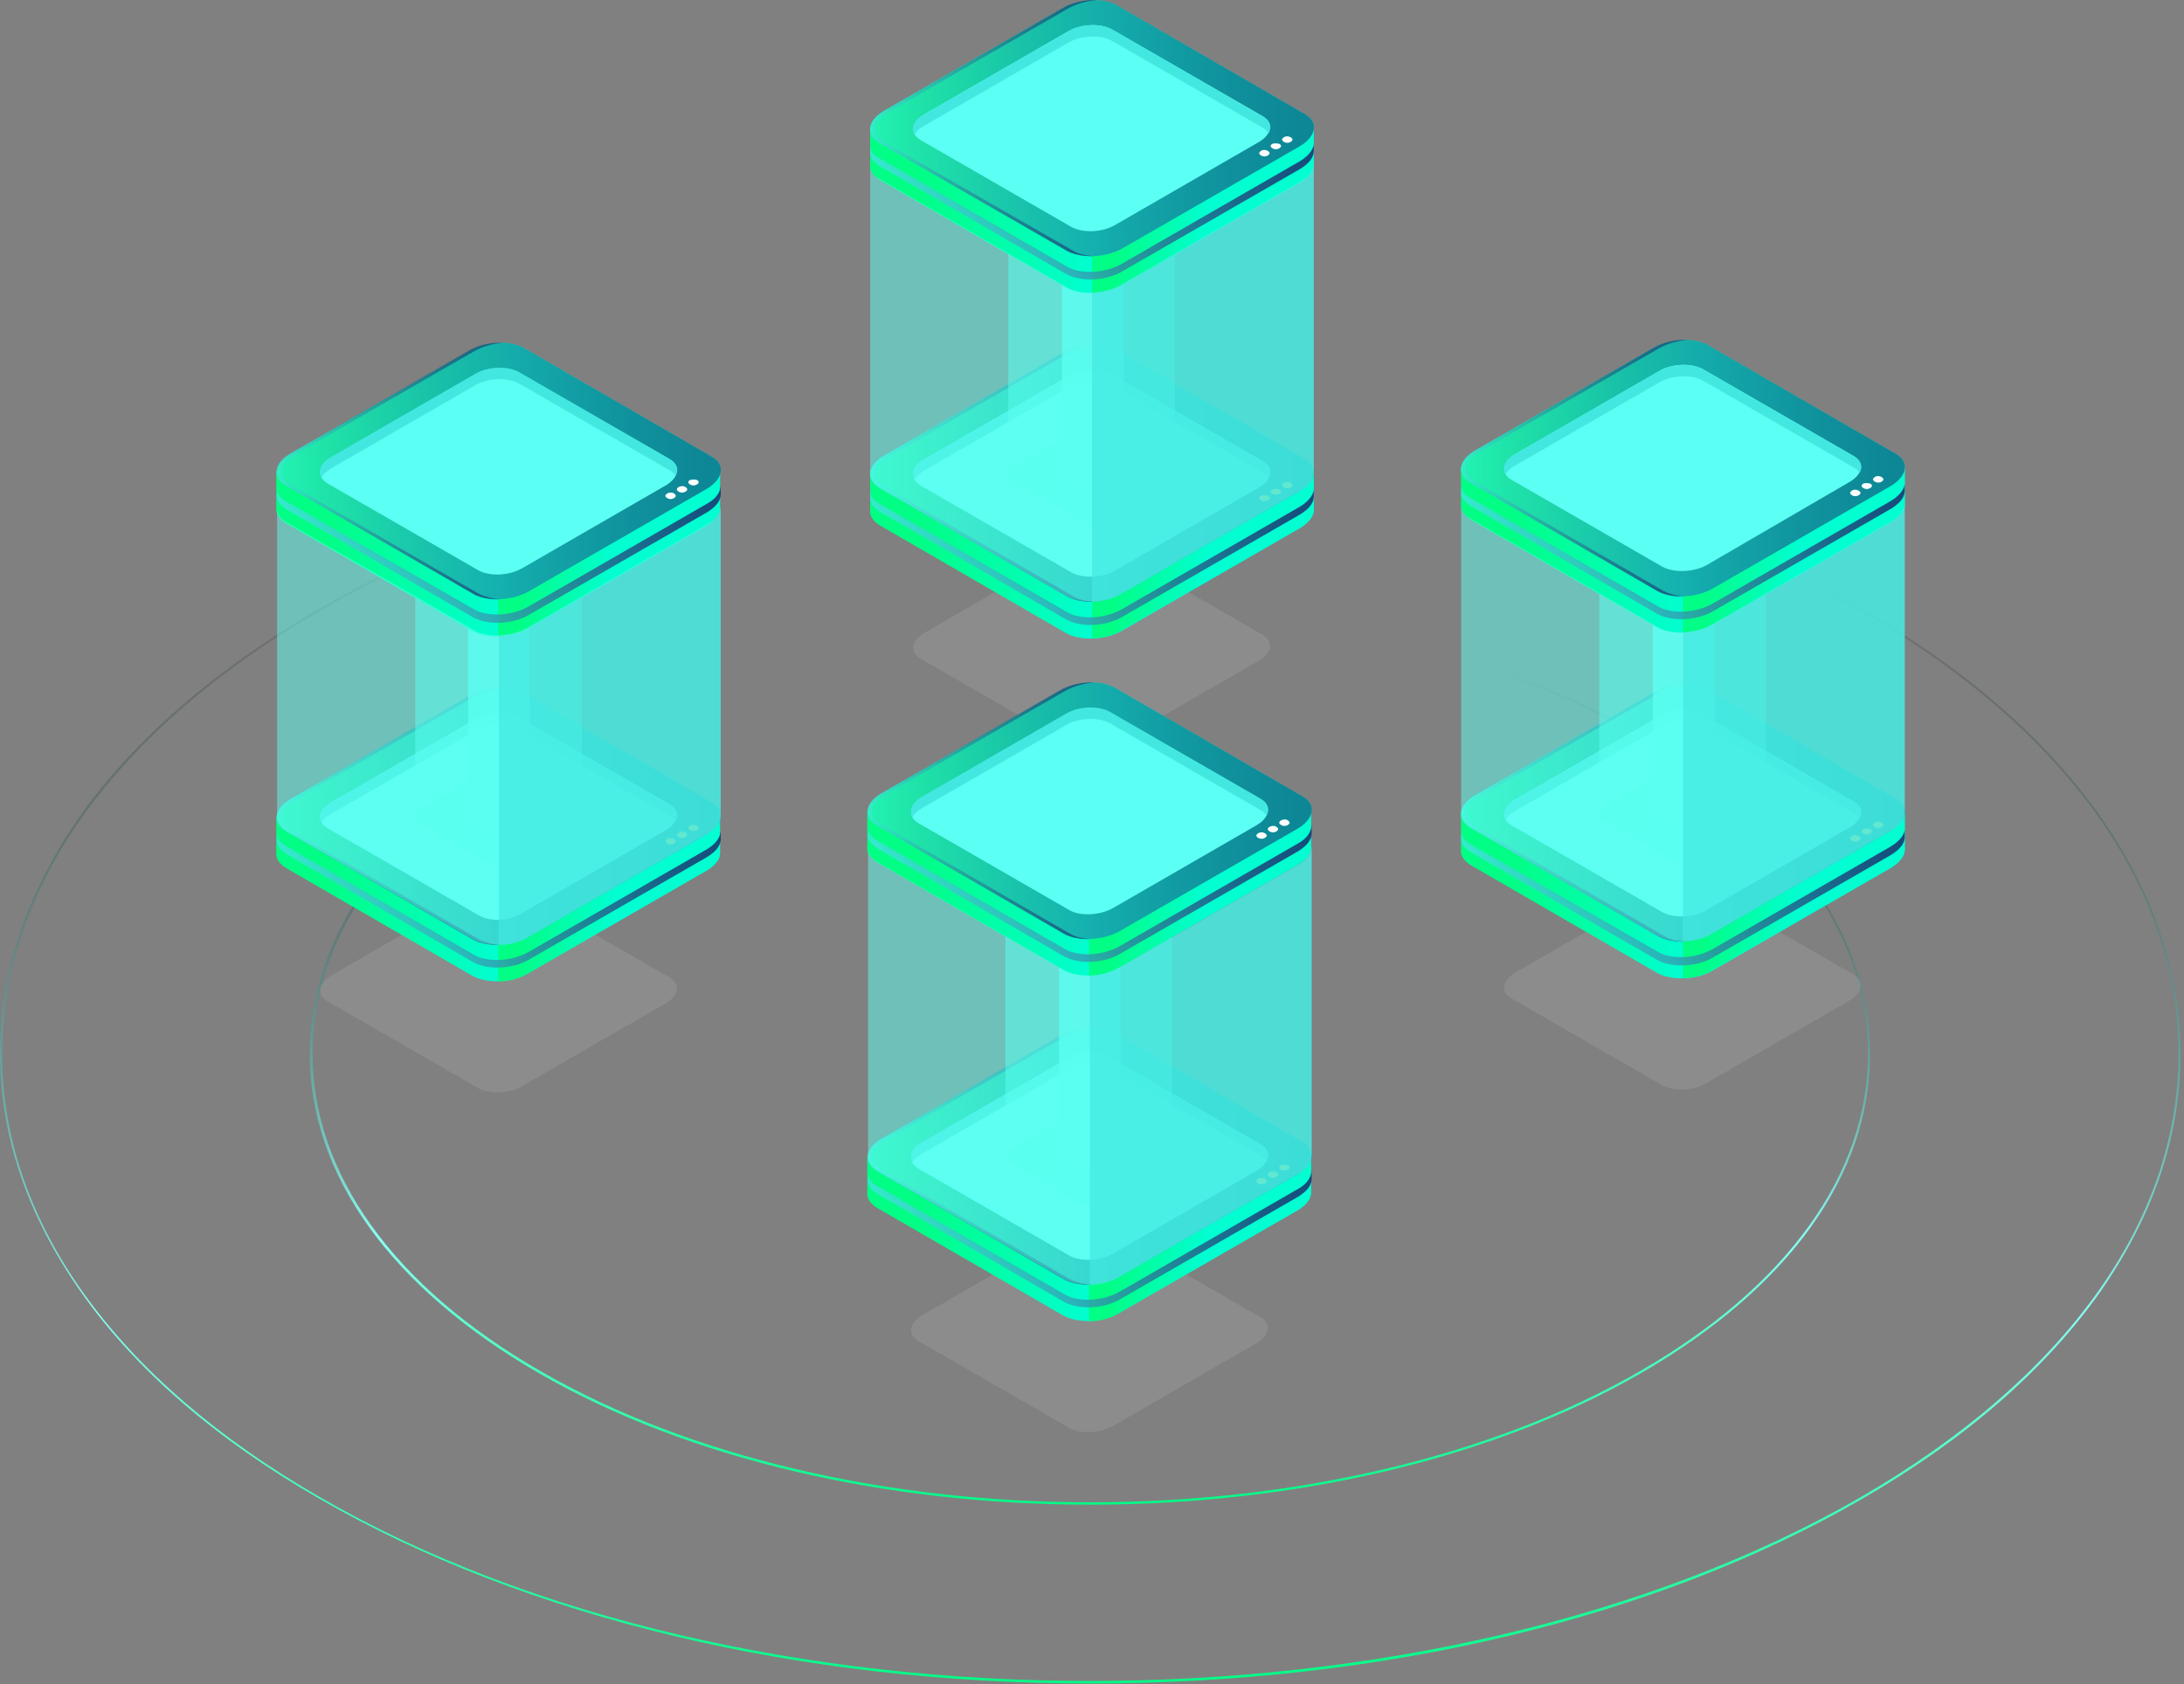 <svg width="577" height="445" viewBox="0 0 577 445" fill="none" xmlns="http://www.w3.org/2000/svg">
<rect x="0" y="0" width="577" height="445" fill="#808080" stroke="none"/>
<path d="M288.05 444.846C211.124 444.846 138.922 427.457 84.487 396.081C57.081 380.394 35.723 361.871 21.169 341.08C7.182 321.045 0 300.064 0 278.328C0 256.781 7.182 235.612 21.169 215.577C35.723 195.164 57.081 176.641 84.487 160.764C138.922 129.389 211.124 112 288.05 112C364.977 112 437.179 129.389 491.614 160.764C519.209 176.641 540.378 195.164 554.932 215.766C568.919 235.801 576.101 256.781 576.101 278.517C576.101 300.064 568.919 321.234 554.932 341.269C540.378 361.871 519.209 380.393 491.614 396.27L491.425 396.081L491.614 396.27C437.368 427.646 364.977 444.846 288.05 444.846ZM288.05 112.756C214.337 112.756 140.812 129.011 84.676 161.331C30.43 192.707 0.567 234.289 0.567 278.517C0.567 322.746 30.43 364.517 84.676 395.703C196.759 460.345 379.153 460.345 491.425 395.703C545.67 364.328 575.534 322.746 575.534 278.517C575.534 234.289 545.67 192.518 491.425 161.331C435.478 128.822 361.764 112.756 288.05 112.756Z" fill="url(#paint0_linear_1_2022)"/>
<path d="M288.05 397.593C235.317 397.593 182.583 386.064 142.324 362.816C103.388 340.323 81.841 310.46 81.841 278.517C81.841 246.575 103.388 216.711 142.324 194.219C222.653 147.912 353.258 147.912 433.588 194.219C472.523 216.711 494.071 246.575 494.071 278.517C494.071 310.46 472.523 340.323 433.588 362.816C393.707 385.875 340.973 397.593 288.05 397.593ZM288.05 160.008C235.317 160.008 182.772 171.538 142.702 194.786C103.955 217.089 82.597 246.953 82.597 278.517C82.597 310.082 103.955 339.945 142.702 362.248C222.842 408.556 353.258 408.556 433.398 362.248C472.145 339.945 493.504 310.082 493.504 278.517C493.504 246.953 472.334 217.089 433.588 194.786C393.518 171.538 340.784 160.008 288.05 160.008Z" fill="url(#paint1_linear_1_2022)"/>
<path opacity="0.1" d="M439.135 286.756L399.443 263.886C396.419 262.185 396.797 259.16 400.199 257.081L438.19 235.156C441.592 233.077 446.885 232.888 449.909 234.589L489.601 257.459C492.625 259.16 492.247 262.185 488.845 264.264L450.854 286.189C447.452 288.268 442.159 288.457 439.135 286.756Z" fill="white"/>
<path d="M503.21 224.194V214.932H479.395L451.232 198.677C447.452 196.598 441.026 196.787 436.678 199.244L409.65 214.932H386.024V224.572C385.835 226.084 386.78 227.407 388.481 228.541L437.812 257.081C441.593 259.16 448.019 258.971 452.366 256.514L499.619 229.297C502.076 227.785 503.399 225.895 503.21 224.194Z" fill="url(#paint2_linear_1_2022)"/>
<path opacity="0.5" d="M503.21 224.194V214.932H479.395L451.232 198.677C447.452 196.598 441.026 196.787 436.678 199.244L409.65 214.932H386.024V224.572C385.835 226.084 386.78 227.407 388.481 228.541L437.812 257.081C441.593 259.16 448.019 258.971 452.366 256.514L499.619 229.297C502.076 227.785 503.399 225.895 503.21 224.194Z" fill="url(#paint3_linear_1_2022)"/>
<path d="M451.422 198.677C449.531 197.543 447.263 197.165 444.617 197.165V258.404C447.452 258.404 450.287 257.648 452.367 256.325L499.619 229.108C502.076 227.596 503.399 225.894 503.21 224.004V214.743H479.395L451.422 198.677Z" fill="url(#paint4_linear_1_2022)"/>
<path d="M437.812 247.253L388.481 218.712C384.701 216.633 385.268 212.853 389.615 210.207L436.867 182.99C441.214 180.533 447.83 180.154 451.421 182.423L500.753 210.963C504.533 213.042 503.966 216.822 499.618 219.468L452.366 246.686C448.019 249.143 441.593 249.521 437.812 247.253Z" fill="url(#paint5_linear_1_2022)"/>
<path opacity="0.5" d="M437.812 247.253L388.481 218.712C384.701 216.633 385.268 212.853 389.615 210.207L436.867 182.99C441.214 180.533 447.83 180.154 451.421 182.423L500.753 210.963C504.533 213.042 503.966 216.822 499.618 219.468L452.366 246.686C448.019 249.143 441.593 249.521 437.812 247.253Z" fill="url(#paint6_linear_1_2022)"/>
<path d="M439.135 241.016L399.443 218.145C396.419 216.444 396.797 213.42 400.199 211.341L438.19 189.416C441.592 187.337 446.885 187.148 449.909 188.849L489.601 211.719C492.625 213.42 492.247 216.444 488.845 218.523L450.854 240.449C447.452 242.528 442.159 242.717 439.135 241.016Z" fill="#5CFFF3"/>
<path d="M400.199 214.365L438.189 192.44C441.592 190.361 446.884 190.172 449.908 191.873L489.6 214.743C490.356 215.121 490.923 215.688 491.301 216.255C492.246 214.554 491.679 212.853 489.6 211.719L449.908 188.849C446.884 187.148 441.592 187.337 438.189 189.416L400.199 211.341C397.552 212.853 396.796 214.932 397.741 216.633C398.308 215.688 399.064 214.932 400.199 214.365Z" fill="#42E8E0"/>
<path opacity="0.5" d="M439.513 247.253L390.182 218.712C386.402 216.633 385.457 213.42 391.316 210.207L438.568 182.989C440.647 181.855 443.294 181.099 445.94 180.91C442.916 180.721 439.513 181.477 436.867 182.989L389.615 210.207C385.268 212.664 384.89 216.444 388.481 218.712L437.812 247.253C439.702 248.387 442.349 248.765 444.995 248.765C442.916 248.765 441.025 248.198 439.513 247.253Z" fill="url(#paint7_linear_1_2022)"/>
<path opacity="0.8" d="M499.619 223.627L452.367 250.844C448.019 253.301 441.404 253.679 437.813 251.411L388.481 223.06C386.591 222.115 385.835 220.603 386.024 219.09V221.17C385.835 222.682 386.78 224.005 388.481 225.139L437.813 253.679C441.593 255.758 448.019 255.569 452.367 253.112L499.619 225.895C502.076 224.383 503.399 222.682 503.21 220.792V218.712C503.399 220.224 502.076 222.115 499.619 223.627Z" fill="url(#paint8_linear_1_2022)"/>
<path d="M491.113 220.98C491.68 221.358 491.68 221.736 491.113 222.114C490.546 222.492 489.79 222.492 489.223 222.114C488.656 221.736 488.656 221.358 489.223 220.98C489.601 220.602 490.546 220.602 491.113 220.98Z" fill="#FCCC6B"/>
<path d="M494.137 219.09C494.704 219.469 494.704 219.847 494.137 220.225C493.57 220.603 492.814 220.603 492.247 220.225C491.68 219.847 491.68 219.469 492.247 219.09C492.625 218.901 493.57 218.901 494.137 219.09Z" fill="#FCCC6B"/>
<path d="M497.162 217.389C497.729 217.767 497.729 218.145 497.162 218.523C496.595 218.901 495.839 218.901 495.272 218.523C494.705 218.145 494.705 217.767 495.272 217.389C495.65 217.011 496.595 217.011 497.162 217.389Z" fill="#FCCC6B"/>
<path opacity="0.1" d="M441.971 227.218L423.449 216.444C422.125 215.688 422.125 214.176 423.827 213.231L441.593 203.025C443.295 202.08 445.752 201.891 447.075 202.836L465.598 213.609C466.921 214.365 466.921 215.877 465.22 216.822L447.453 227.029C445.941 227.785 443.484 227.974 441.971 227.218Z" fill="url(#paint9_linear_1_2022)"/>
<path opacity="0.8" d="M452.744 155.772H436.678V214.932C436.678 215.121 436.867 215.31 437.056 215.499L443.86 219.468C444.427 219.846 445.183 219.657 445.939 219.468L452.366 215.688C452.744 215.499 452.744 215.31 452.933 215.121V155.772H452.744Z" fill="#5CFFF3"/>
<path opacity="0.5" d="M466.731 146.511H422.503V215.121C422.503 215.688 422.692 216.255 423.448 216.634L441.971 227.407C443.294 228.163 445.94 228.163 447.452 227.218L465.219 217.012C465.975 216.445 466.542 215.877 466.542 215.31V146.511H466.731Z" fill="#5CFFF3"/>
<path d="M503.21 132.902V123.641H479.395L451.232 107.386C447.452 105.307 441.026 105.496 436.678 107.953L409.65 123.641H386.024V133.28C385.835 134.792 386.78 136.115 388.481 137.249L437.812 165.79C441.593 167.869 448.019 167.68 452.366 165.223L499.619 138.005C502.076 136.493 503.399 134.603 503.21 132.902Z" fill="url(#paint10_linear_1_2022)"/>
<path opacity="0.5" d="M503.21 132.902V123.641H479.395L451.232 107.386C447.452 105.307 441.026 105.496 436.678 107.953L409.65 123.641H386.024V133.28C385.835 134.792 386.78 136.115 388.481 137.249L437.812 165.79C441.593 167.869 448.019 167.68 452.366 165.223L499.619 138.005C502.076 136.493 503.399 134.603 503.21 132.902Z" fill="url(#paint11_linear_1_2022)"/>
<path d="M451.422 107.386C449.531 106.252 447.263 105.874 444.617 105.874V167.113C447.452 167.113 450.287 166.357 452.367 165.034L499.619 137.817C502.076 136.305 503.399 134.603 503.21 132.713V123.452H479.395L451.422 107.386Z" fill="url(#paint12_linear_1_2022)"/>
<path d="M437.812 156.151L388.481 127.61C384.701 125.531 385.268 121.751 389.615 119.105L436.867 91.887C441.214 89.43 447.83 89.052 451.421 91.32L500.753 119.861C504.533 121.94 503.966 125.72 499.618 128.366L452.366 155.584C448.019 158.041 441.593 158.23 437.812 156.151Z" fill="url(#paint13_linear_1_2022)"/>
<path opacity="0.5" d="M437.812 156.151L388.481 127.61C384.701 125.531 385.268 121.751 389.615 119.105L436.867 91.887C441.214 89.43 447.83 89.052 451.421 91.32L500.753 119.861C504.533 121.94 503.966 125.72 499.618 128.366L452.366 155.584C448.019 158.041 441.593 158.23 437.812 156.151Z" fill="url(#paint14_linear_1_2022)"/>
<path d="M439.135 149.724L399.443 126.854C396.419 125.153 396.797 122.129 400.199 120.05L438.19 98.124C441.592 96.045 446.885 95.856 449.909 97.557L489.601 120.428C492.625 122.129 492.247 125.153 488.845 127.232L450.854 149.346C447.452 151.236 442.159 151.425 439.135 149.724Z" fill="#5CFFF3"/>
<path d="M400.199 123.074L438.189 101.149C441.592 99.07 446.884 98.88 449.908 100.582L489.6 123.452C490.356 123.83 490.923 124.397 491.301 124.964C492.246 123.263 491.679 121.562 489.6 120.428L449.908 97.557C446.884 95.856 441.592 96.045 438.189 98.124L400.199 120.05C397.552 121.562 396.796 123.641 397.741 125.342C398.308 124.586 399.064 123.641 400.199 123.074Z" fill="#42E8E0"/>
<path opacity="0.5" d="M439.513 156.15L390.182 127.61C386.402 125.531 385.457 122.318 391.316 119.105L438.568 91.887C440.647 90.753 443.294 89.997 445.94 89.808C442.916 89.619 439.513 90.375 436.867 91.887L389.615 119.105C385.268 121.562 384.89 125.342 388.481 127.61L437.812 156.15C439.702 157.284 442.349 157.663 444.995 157.663C442.916 157.473 441.025 156.906 439.513 156.15Z" fill="url(#paint15_linear_1_2022)"/>
<path opacity="0.8" d="M499.619 132.335L452.367 159.553C448.019 162.01 441.404 162.388 437.813 160.12L388.481 131.579C386.591 130.634 385.835 129.122 386.024 127.61V129.689C385.835 131.201 386.78 132.524 388.481 133.658L437.813 162.199C441.593 164.278 448.019 164.089 452.367 161.632L499.619 134.415C502.076 132.902 503.399 131.201 503.21 129.311V127.232C503.399 128.933 502.076 130.823 499.619 132.335Z" fill="url(#paint16_linear_1_2022)"/>
<path d="M491.113 129.689C491.68 130.067 491.68 130.445 491.113 130.823C490.546 131.201 489.79 131.201 489.223 130.823C488.656 130.445 488.656 130.067 489.223 129.689C489.601 129.311 490.546 129.311 491.113 129.689Z" fill="white"/>
<path d="M494.137 127.799C494.704 128.177 494.704 128.556 494.137 128.934C493.57 129.312 492.814 129.312 492.247 128.934C491.68 128.556 491.68 128.177 492.247 127.799C492.625 127.61 493.57 127.61 494.137 127.799Z" fill="white"/>
<path d="M497.162 126.098C497.729 126.476 497.729 126.854 497.162 127.232C496.595 127.61 495.839 127.61 495.272 127.232C494.705 126.854 494.705 126.476 495.272 126.098C495.65 125.72 496.595 125.72 497.162 126.098Z" fill="white"/>
<path opacity="0.5" d="M503.211 132.903C503.211 134.604 502.077 136.494 499.62 137.817L452.368 165.034C448.02 167.491 441.405 167.869 437.814 165.601L388.482 137.061C386.592 136.116 385.836 134.604 386.025 133.092V214.933C386.025 216.256 386.781 217.579 388.482 218.713L437.814 247.253C441.594 249.332 448.02 249.143 452.368 246.686L499.62 219.469C502.077 218.146 503.211 216.256 503.211 214.555V132.903Z" fill="#5CFFF3"/>
<path opacity="0.7" d="M499.62 137.817L452.368 165.034C450.099 166.357 447.264 166.924 444.618 167.113V248.765C447.453 248.765 450.288 248.009 452.368 246.686L499.62 219.469C502.077 218.146 503.211 216.256 503.211 214.555V132.903C503.211 134.604 502.077 136.494 499.62 137.817Z" fill="#42E8E0"/>
<path opacity="0.1" d="M126.325 287.513L86.633 264.643C83.609 262.942 83.987 259.917 87.389 257.838L125.38 235.913C128.782 233.834 134.074 233.645 137.098 235.346L176.79 258.216C179.814 259.917 179.436 262.942 176.034 265.021L138.043 286.946C134.452 289.025 129.349 289.214 126.325 287.513Z" fill="white"/>
<path d="M190.21 224.951V215.689H166.395L138.232 199.435C134.452 197.355 128.026 197.544 123.678 200.002L96.839 215.689H73.024V225.329C72.835 226.841 73.78 228.164 75.481 229.298L124.812 257.838C128.593 259.918 135.019 259.729 139.366 257.271L186.619 230.054C189.265 228.542 190.399 226.652 190.21 224.951Z" fill="url(#paint17_linear_1_2022)"/>
<path opacity="0.5" d="M190.21 224.951V215.689H166.395L138.232 199.435C134.452 197.355 128.026 197.544 123.678 200.002L96.839 215.689H73.024V225.329C72.835 226.841 73.78 228.164 75.481 229.298L124.812 257.838C128.593 259.918 135.019 259.729 139.366 257.271L186.619 230.054C189.265 228.542 190.399 226.652 190.21 224.951Z" fill="url(#paint18_linear_1_2022)"/>
<path d="M138.422 199.623C136.531 198.489 134.263 198.111 131.617 198.111V259.35C134.452 259.35 137.287 258.594 139.367 257.271L186.619 230.054C189.076 228.542 190.399 226.841 190.21 224.951V215.689H166.395L138.422 199.623Z" fill="url(#paint19_linear_1_2022)"/>
<path d="M125.001 248.199L75.669 219.659C71.889 217.58 72.456 213.799 76.803 211.153L124.056 183.936C128.403 181.479 135.018 181.101 138.609 183.369L187.941 211.909C191.721 213.988 191.154 217.769 186.807 220.415L139.555 247.632C135.207 250.089 128.592 250.278 125.001 248.199Z" fill="url(#paint20_linear_1_2022)"/>
<path opacity="0.5" d="M125.001 248.199L75.669 219.659C71.889 217.58 72.456 213.799 76.803 211.153L124.056 183.936C128.403 181.479 135.018 181.101 138.609 183.369L187.941 211.909C191.721 213.988 191.154 217.769 186.807 220.415L139.555 247.632C135.207 250.089 128.592 250.278 125.001 248.199Z" fill="url(#paint21_linear_1_2022)"/>
<path d="M126.325 241.773L86.633 218.902C83.609 217.201 83.987 214.177 87.389 212.098L125.38 190.173C128.782 188.094 134.074 187.905 137.098 189.606L176.79 212.476C179.814 214.177 179.436 217.201 176.034 219.28L138.043 241.206C134.452 243.474 129.349 243.663 126.325 241.773Z" fill="#5CFFF3"/>
<path d="M87.389 215.122L125.38 193.197C128.782 191.118 134.074 190.929 137.098 192.63L176.79 215.5C177.546 215.878 178.113 216.445 178.492 217.012C179.437 215.311 178.87 213.61 176.79 212.476L137.098 189.606C134.074 187.905 128.782 188.094 125.38 190.173L87.389 212.098C84.743 213.61 83.987 215.689 84.932 217.39C85.31 216.634 86.255 215.689 87.389 215.122Z" fill="#42E8E0"/>
<path opacity="0.5" d="M126.513 248.199L77.182 219.659C73.402 217.579 72.457 214.366 78.316 211.153L125.568 183.936C127.647 182.802 130.294 182.046 132.94 181.857C129.916 181.668 126.513 182.424 123.867 183.936L76.615 211.153C72.268 213.61 71.89 217.39 75.481 219.659L124.812 248.199C126.702 249.333 129.349 249.711 131.995 249.711C130.105 249.522 128.025 248.955 126.513 248.199Z" fill="url(#paint22_linear_1_2022)"/>
<path opacity="0.8" d="M186.807 224.384L139.555 251.601C135.208 254.059 128.593 254.437 125.001 252.168L75.67 223.628C73.78 222.683 73.024 221.171 73.213 219.659V221.738C73.024 223.25 73.969 224.573 75.67 225.707L125.001 254.248C128.782 256.327 135.208 256.138 139.555 253.68L186.807 226.463C189.265 224.951 190.588 223.25 190.399 221.36V219.281C190.399 221.171 189.265 222.872 186.807 224.384Z" fill="url(#paint23_linear_1_2022)"/>
<path d="M178.113 221.737C178.68 222.115 178.68 222.493 178.113 222.871C177.546 223.249 176.79 223.249 176.223 222.871C175.656 222.493 175.656 222.115 176.223 221.737C176.79 221.359 177.735 221.359 178.113 221.737Z" fill="#FCCC6B"/>
<path d="M181.137 220.037C181.704 220.415 181.704 220.793 181.137 221.171C180.57 221.549 179.814 221.549 179.247 221.171C178.68 220.793 178.68 220.415 179.247 220.037C179.814 219.659 180.759 219.659 181.137 220.037Z" fill="#FCCC6B"/>
<path d="M184.162 218.146C184.729 218.524 184.729 218.902 184.162 219.28C183.595 219.658 182.839 219.658 182.272 219.28C181.705 218.902 181.705 218.524 182.272 218.146C182.839 217.957 183.784 217.957 184.162 218.146Z" fill="#FCCC6B"/>
<path opacity="0.1" d="M129.16 227.974L110.637 217.201C109.314 216.445 109.314 214.933 111.015 213.988L128.782 203.781C130.483 202.836 132.94 202.647 134.263 203.592L152.786 214.366C154.109 215.122 154.109 216.634 152.408 217.579L134.641 227.785C132.94 228.731 130.483 228.731 129.16 227.974Z" fill="url(#paint24_linear_1_2022)"/>
<path opacity="0.8" d="M139.744 156.529H123.678V215.689C123.678 215.878 123.867 216.067 124.056 216.256L130.86 220.225C131.427 220.603 132.183 220.414 132.939 220.225L139.366 216.445C139.744 216.256 139.744 216.067 139.933 215.878V156.529H139.744Z" fill="#5CFFF3"/>
<path opacity="0.5" d="M153.732 147.268H109.692V215.878C109.692 216.445 109.881 217.012 110.637 217.39L129.16 228.164C130.483 228.92 133.13 228.92 134.642 227.975L152.409 217.768C153.165 217.201 153.732 216.634 153.732 216.067V147.268Z" fill="#5CFFF3"/>
<path d="M190.21 133.659V124.398H166.395L138.421 108.332C134.641 106.253 128.215 106.442 123.867 108.899L96.839 124.398H73.024V134.226C72.835 135.738 73.78 137.061 75.481 138.195L124.812 166.736C128.593 168.815 135.019 168.626 139.366 166.169L186.619 138.951C189.265 137.25 190.399 135.36 190.21 133.659Z" fill="url(#paint25_linear_1_2022)"/>
<path opacity="0.5" d="M190.21 133.659V124.398H166.395L138.421 108.332C134.641 106.253 128.215 106.442 123.867 108.899L96.839 124.398H73.024V134.226C72.835 135.738 73.78 137.061 75.481 138.195L124.812 166.736C128.593 168.815 135.019 168.626 139.366 166.169L186.619 138.951C189.265 137.25 190.399 135.36 190.21 133.659Z" fill="url(#paint26_linear_1_2022)"/>
<path d="M138.422 108.331C136.531 107.197 134.263 106.819 131.617 106.819V168.058C134.452 168.058 137.287 167.302 139.367 165.979L186.619 138.762C189.076 137.25 190.399 135.549 190.21 133.659V124.397H166.395L138.422 108.331Z" fill="url(#paint27_linear_1_2022)"/>
<path d="M125.001 156.907L75.669 128.367C71.889 126.288 72.456 122.507 76.803 119.861L124.056 92.644C128.403 90.187 135.018 89.809 138.609 92.077L187.941 120.617C191.721 122.696 191.154 126.477 186.807 129.123L139.555 156.34C135.207 158.797 128.592 158.986 125.001 156.907Z" fill="url(#paint28_linear_1_2022)"/>
<path opacity="0.5" d="M125.001 156.907L75.669 128.367C71.889 126.288 72.456 122.507 76.803 119.861L124.056 92.644C128.403 90.187 135.018 89.809 138.609 92.077L187.941 120.617C191.721 122.696 191.154 126.477 186.807 129.123L139.555 156.34C135.207 158.797 128.592 158.986 125.001 156.907Z" fill="url(#paint29_linear_1_2022)"/>
<path d="M126.325 150.67L86.633 127.8C83.609 126.099 83.987 123.074 87.389 120.995L125.38 99.07C128.782 96.991 134.074 96.802 137.098 98.503L176.79 121.373C179.814 123.074 179.436 126.099 176.034 128.178L138.043 150.103C134.452 152.182 129.349 152.371 126.325 150.67Z" fill="#5CFFF3"/>
<path d="M87.389 123.83L125.38 101.905C128.782 99.826 134.074 99.637 137.098 101.338L176.79 124.208C177.546 124.586 178.113 125.153 178.492 125.72C179.437 124.019 178.87 122.318 176.79 121.184L137.098 98.314C134.074 96.613 128.782 96.802 125.38 98.881L87.389 120.806C84.743 122.318 83.987 124.397 84.932 126.098C85.31 125.342 86.255 124.586 87.389 123.83Z" fill="#42E8E0"/>
<path opacity="0.5" d="M126.513 156.907L77.182 128.367C73.402 126.287 72.457 123.074 78.316 119.861L125.568 92.644C127.647 91.51 130.294 90.754 132.94 90.565C129.916 90.376 126.513 91.132 123.867 92.644L76.615 119.861C72.268 122.318 71.89 126.098 75.481 128.367L125.001 156.907C126.891 158.041 129.538 158.419 132.184 158.419C130.105 158.23 128.025 157.663 126.513 156.907Z" fill="url(#paint30_linear_1_2022)"/>
<path opacity="0.8" d="M186.807 133.092L139.555 160.309C135.208 162.766 128.593 163.144 125.001 160.876L75.67 132.525C73.78 131.58 73.024 130.068 73.213 128.556V130.635C73.024 132.147 73.969 133.47 75.67 134.604L125.001 163.144C128.782 165.223 135.208 165.034 139.555 162.577L186.807 135.36C189.265 133.848 190.588 132.147 190.399 130.257V128.177C190.399 129.879 189.265 131.769 186.807 133.092Z" fill="url(#paint31_linear_1_2022)"/>
<path d="M178.113 130.446C178.68 130.824 178.68 131.202 178.113 131.58C177.546 131.958 176.79 131.958 176.223 131.58C175.656 131.202 175.656 130.824 176.223 130.446C176.79 130.068 177.735 130.068 178.113 130.446Z" fill="white"/>
<path d="M181.137 128.745C181.704 129.123 181.704 129.501 181.137 129.879C180.57 130.257 179.814 130.257 179.247 129.879C178.68 129.501 178.68 129.123 179.247 128.745C179.814 128.367 180.759 128.367 181.137 128.745Z" fill="white"/>
<path d="M184.162 126.855C184.729 127.233 184.729 127.611 184.162 127.989C183.595 128.367 182.839 128.367 182.272 127.989C181.705 127.611 181.705 127.233 182.272 126.855C182.839 126.666 183.784 126.666 184.162 126.855Z" fill="white"/>
<path opacity="0.5" d="M190.399 133.659C190.399 135.36 189.265 137.25 186.807 138.573L139.555 165.791C135.208 168.248 128.593 168.626 125.001 166.358L75.67 138.006C73.78 136.872 73.024 135.549 73.213 134.037V215.878C73.213 217.201 73.969 218.524 75.67 219.659L125.001 248.199C128.782 250.278 135.208 250.089 139.555 247.632L186.807 220.415C189.265 219.091 190.399 217.201 190.399 215.5V133.659Z" fill="#5CFFF3"/>
<path opacity="0.7" d="M186.807 138.762L139.555 165.98C137.287 167.303 134.452 167.87 131.806 168.059V249.711C134.641 249.711 137.476 248.955 139.555 247.632L186.807 220.415C189.265 219.091 190.399 217.201 190.399 215.5V133.659C190.399 135.36 189.265 137.25 186.807 138.762Z" fill="#42E8E0"/>
<path opacity="0.1" d="M283.013 196.976L243.321 174.106C240.297 172.405 240.675 169.381 244.077 167.302L282.068 145.377C285.47 143.298 290.762 143.109 293.787 144.81L333.479 167.68C336.503 169.381 336.125 172.405 332.723 174.484L294.732 196.409C291.33 198.488 286.037 198.677 283.013 196.976Z" fill="white"/>
<path d="M347.088 134.414V125.153H323.272L295.299 108.898C291.519 106.819 285.093 107.008 280.745 109.465L253.717 125.153H229.902V134.792C229.713 136.304 230.658 137.627 232.359 138.761L281.69 167.302C285.471 169.381 291.897 169.192 296.244 166.735L343.497 139.517C345.954 138.005 347.277 136.115 347.088 134.414Z" fill="url(#paint32_linear_1_2022)"/>
<path opacity="0.5" d="M347.088 134.414V125.153H323.272L295.299 108.898C291.519 106.819 285.093 107.008 280.745 109.465L253.717 125.153H229.902V134.792C229.713 136.304 230.658 137.627 232.359 138.761L281.69 167.302C285.471 169.381 291.897 169.192 296.244 166.735L343.497 139.517C345.954 138.005 347.277 136.115 347.088 134.414Z" fill="url(#paint33_linear_1_2022)"/>
<path d="M295.299 108.898C293.409 107.764 291.141 107.385 288.495 107.385V168.625C291.33 168.625 294.165 167.869 296.245 166.545L343.497 139.328C345.954 137.816 347.277 136.115 347.088 134.225V124.963H323.273L295.299 108.898Z" fill="url(#paint34_linear_1_2022)"/>
<path d="M281.69 157.473L232.359 128.933C228.579 126.854 229.146 123.074 233.493 120.427L280.745 93.21C285.092 90.753 291.708 90.375 295.299 92.643L344.63 121.183C348.411 123.263 347.844 127.043 343.496 129.689L296.244 156.906C291.897 159.363 285.47 159.741 281.69 157.473Z" fill="url(#paint35_linear_1_2022)"/>
<path opacity="0.5" d="M281.69 157.473L232.359 128.933C228.579 126.854 229.146 123.074 233.493 120.427L280.745 93.21C285.092 90.753 291.708 90.375 295.299 92.643L344.63 121.183C348.411 123.263 347.844 127.043 343.496 129.689L296.244 156.906C291.897 159.363 285.47 159.741 281.69 157.473Z" fill="url(#paint36_linear_1_2022)"/>
<path d="M283.013 151.236L243.321 128.366C240.297 126.665 240.675 123.641 244.077 121.562L282.068 99.636C285.47 97.557 290.762 97.368 293.787 99.069L333.479 121.94C336.503 123.641 336.125 126.665 332.723 128.744L294.732 150.669C291.33 152.748 286.037 152.937 283.013 151.236Z" fill="#5CFFF3"/>
<path d="M244.076 124.396L282.067 102.471C285.47 100.392 290.762 100.203 293.786 101.904L333.478 124.774C334.234 125.152 334.801 125.72 335.179 126.287C336.124 124.585 335.557 122.884 333.478 121.75L293.786 98.88C290.762 97.179 285.47 97.368 282.067 99.447L244.076 121.372C241.43 122.884 240.674 124.963 241.619 126.665C242.186 125.909 242.942 125.152 244.076 124.396Z" fill="#42E8E0"/>
<path opacity="0.5" d="M283.391 157.473L234.06 128.933C230.28 126.854 229.335 123.64 235.194 120.427L282.446 93.21C284.525 92.076 287.172 91.32 289.818 91.131C286.793 90.942 283.391 91.698 280.745 93.21L233.493 120.427C229.146 122.884 228.768 126.665 232.359 128.933L281.69 157.473C283.58 158.607 286.226 158.985 288.873 158.985C286.793 158.796 284.903 158.418 283.391 157.473Z" fill="url(#paint37_linear_1_2022)"/>
<path opacity="0.8" d="M343.497 133.847L296.245 161.064C291.897 163.521 285.282 163.899 281.691 161.631L232.359 133.091C230.469 132.146 229.713 130.634 229.902 129.122V131.201C229.713 132.713 230.658 134.036 232.359 135.17L281.691 163.71C285.471 165.79 291.897 165.601 296.245 163.143L343.497 135.926C345.954 134.414 347.277 132.713 347.088 130.823V128.744C347.277 130.445 345.954 132.335 343.497 133.847Z" fill="url(#paint38_linear_1_2022)"/>
<path d="M334.991 131.012C335.558 131.39 335.558 131.768 334.991 132.146C334.424 132.524 333.668 132.524 333.101 132.146C332.534 131.768 332.534 131.39 333.101 131.012C333.479 130.823 334.424 130.823 334.991 131.012Z" fill="#FCCC6B"/>
<path d="M338.015 129.311C338.582 129.689 338.582 130.067 338.015 130.445C337.448 130.823 336.692 130.823 336.124 130.445C335.557 130.067 335.557 129.689 336.124 129.311C336.503 129.122 337.448 129.122 338.015 129.311Z" fill="#FCCC6B"/>
<path d="M341.04 127.61C341.607 127.988 341.607 128.366 341.04 128.744C340.473 129.122 339.717 129.122 339.15 128.744C338.583 128.366 338.583 127.988 339.15 127.61C339.528 127.232 340.473 127.232 341.04 127.61Z" fill="#FCCC6B"/>
<path opacity="0.1" d="M285.849 137.438L267.326 126.665C266.003 125.909 266.003 124.397 267.704 123.452L285.471 113.245C287.172 112.3 289.63 112.111 290.953 113.056L309.476 123.83C310.799 124.586 310.799 126.098 309.098 127.043L291.331 137.249C289.819 138.005 287.361 138.194 285.849 137.438Z" fill="url(#paint39_linear_1_2022)"/>
<path opacity="0.8" d="M296.621 65.993H280.556V125.153C280.556 125.342 280.745 125.531 280.934 125.72L287.738 129.689C288.305 130.067 289.061 129.878 289.817 129.689L296.243 125.909C296.621 125.72 296.621 125.531 296.81 125.342V65.993H296.621Z" fill="#5CFFF3"/>
<path opacity="0.5" d="M310.609 56.542H266.381V125.153C266.381 125.72 266.57 126.287 267.326 126.665L285.849 137.438C287.172 138.194 289.818 138.194 291.33 137.249L309.097 127.043C309.853 126.476 310.42 125.909 310.42 125.342V56.542H310.609Z" fill="#5CFFF3"/>
<path d="M347.088 43.123V33.861H323.272L295.299 17.606C291.519 15.527 285.093 15.716 280.745 18.173L253.717 33.861H229.902V43.501C229.713 45.013 230.658 46.336 232.359 47.47L281.69 76.01C285.471 78.089 291.897 77.9 296.244 75.443L343.497 48.226C345.954 46.714 347.277 44.824 347.088 43.123Z" fill="url(#paint40_linear_1_2022)"/>
<path opacity="0.5" d="M347.088 43.123V33.861H323.272L295.299 17.606C291.519 15.527 285.093 15.716 280.745 18.173L253.717 33.861H229.902V43.501C229.713 45.013 230.658 46.336 232.359 47.47L281.69 76.01C285.471 78.089 291.897 77.9 296.244 75.443L343.497 48.226C345.954 46.714 347.277 44.824 347.088 43.123Z" fill="url(#paint41_linear_1_2022)"/>
<path d="M295.299 17.607C293.409 16.473 291.141 16.095 288.495 16.095V77.523C291.33 77.523 294.165 76.766 296.245 75.444L343.497 48.226C345.954 46.714 347.277 45.013 347.088 43.123V33.861H323.273L295.299 17.607Z" fill="url(#paint42_linear_1_2022)"/>
<path d="M281.69 66.182L232.359 37.831C228.579 35.752 229.146 31.971 233.493 29.325L280.745 2.108C285.092 -0.349 291.708 -0.727 295.299 1.541L344.63 30.081C348.411 32.16 347.844 35.941 343.496 38.587L296.244 65.804C291.897 68.072 285.47 68.45 281.69 66.182Z" fill="url(#paint43_linear_1_2022)"/>
<path opacity="0.5" d="M281.69 66.182L232.359 37.831C228.579 35.752 229.146 31.971 233.493 29.325L280.745 2.108C285.092 -0.349 291.708 -0.727 295.299 1.541L344.63 30.081C348.411 32.16 347.844 35.941 343.496 38.587L296.244 65.804C291.897 68.072 285.47 68.45 281.69 66.182Z" fill="url(#paint44_linear_1_2022)"/>
<path d="M283.013 59.944L243.321 37.074C240.297 35.373 240.675 32.349 244.077 30.27L282.068 8.345C285.47 6.266 290.762 6.077 293.787 7.778L333.479 30.648C336.503 32.349 336.125 35.373 332.723 37.452L294.732 59.377C291.33 61.457 286.037 61.646 283.013 59.944Z" fill="#5CFFF3"/>
<path d="M244.076 33.294L282.067 11.369C285.47 9.29 290.762 9.101 293.786 10.802L333.478 33.672C334.234 34.05 334.801 34.617 335.179 35.184C336.124 33.483 335.557 31.782 333.478 30.648L293.786 7.778C290.762 6.077 285.47 6.266 282.067 8.345L244.076 30.27C241.43 31.782 240.674 33.861 241.619 35.562C242.186 34.617 242.942 33.861 244.076 33.294Z" fill="#42E8E0"/>
<path opacity="0.5" d="M283.391 66.182L234.06 37.83C230.28 35.751 229.335 32.538 235.194 29.325L282.446 2.108C284.525 0.974 287.172 0.218 289.818 0.029C286.793 -0.16 283.391 0.596 280.745 2.108L233.493 29.325C229.146 31.782 228.768 35.562 232.359 37.83L281.69 66.182C283.58 67.316 286.226 67.694 288.873 67.694C286.793 67.505 284.903 67.127 283.391 66.182Z" fill="url(#paint45_linear_1_2022)"/>
<path opacity="0.8" d="M343.497 42.556L296.245 69.773C291.897 72.23 285.282 72.608 281.691 70.34L232.359 41.8C230.469 40.855 229.713 39.343 229.902 37.831V39.91C229.713 41.422 230.658 42.745 232.359 43.879L281.691 72.419C285.471 74.499 291.897 74.309 296.245 71.852L343.497 44.635C345.954 43.123 347.277 41.422 347.088 39.532V37.453C347.277 39.154 345.954 41.044 343.497 42.556Z" fill="url(#paint46_linear_1_2022)"/>
<path d="M334.991 39.91C335.558 40.288 335.558 40.666 334.991 41.044C334.424 41.422 333.668 41.422 333.101 41.044C332.534 40.666 332.534 40.288 333.101 39.91C333.479 39.532 334.424 39.532 334.991 39.91Z" fill="white"/>
<path d="M338.015 38.02C338.582 38.398 338.582 38.776 338.015 39.154C337.448 39.532 336.692 39.532 336.124 39.154C335.557 38.776 335.557 38.398 336.124 38.02C336.503 37.831 337.448 37.831 338.015 38.02Z" fill="white"/>
<path d="M341.04 36.319C341.607 36.697 341.607 37.075 341.04 37.453C340.473 37.831 339.717 37.831 339.15 37.453C338.583 37.075 338.583 36.697 339.15 36.319C339.528 35.941 340.473 35.941 341.04 36.319Z" fill="white"/>
<path opacity="0.5" d="M347.089 43.123C347.089 44.824 345.955 46.714 343.498 48.037L296.246 75.255C291.898 77.712 285.283 78.09 281.692 75.822L232.36 47.281C230.47 46.336 229.714 44.824 229.903 43.312V125.153C229.903 126.476 230.659 127.799 232.36 128.933L281.692 157.474C285.472 159.553 291.898 159.364 296.246 156.907L343.498 129.689C345.955 128.366 347.089 126.476 347.089 124.775V43.123Z" fill="#5CFFF3"/>
<path opacity="0.7" d="M343.498 48.037L296.245 75.255C293.977 76.578 291.142 77.145 288.496 77.334V158.986C291.331 158.986 294.166 158.23 296.245 156.907L343.498 129.689C345.955 128.366 347.089 126.476 347.089 124.775V43.123C347.089 44.824 345.955 46.714 343.498 48.037Z" fill="#42E8E0"/>
<path opacity="0.1" d="M282.448 377.292L242.756 354.422C239.732 352.721 240.11 349.697 243.512 347.618L281.503 325.693C284.905 323.613 290.197 323.424 293.221 325.126L332.913 347.996C335.937 349.697 335.559 352.721 332.157 354.8L294.166 376.725C290.575 378.804 285.283 378.993 282.448 377.292Z" fill="white"/>
<path d="M346.333 314.73V305.469H322.518L294.355 289.214C290.575 287.135 284.149 287.324 279.801 289.781L252.773 305.469H229.147V315.108C228.958 316.62 229.903 317.943 231.604 319.077L280.935 347.618C284.716 349.697 291.142 349.508 295.489 347.051L342.742 319.833C345.388 318.321 346.522 316.431 346.333 314.73Z" fill="url(#paint47_linear_1_2022)"/>
<path opacity="0.5" d="M346.333 314.73V305.469H322.518L294.355 289.214C290.575 287.135 284.149 287.324 279.801 289.781L252.773 305.469H229.147V315.108C228.958 316.62 229.903 317.943 231.604 319.077L280.935 347.618C284.716 349.697 291.142 349.508 295.489 347.051L342.742 319.833C345.388 318.321 346.522 316.431 346.333 314.73Z" fill="url(#paint48_linear_1_2022)"/>
<path d="M294.545 289.403C292.654 288.269 290.386 287.891 287.74 287.891V349.13C290.575 349.13 293.411 348.374 295.49 347.051L342.742 319.833C345.199 318.321 346.522 316.62 346.333 314.73V305.469H322.518L294.545 289.403Z" fill="url(#paint49_linear_1_2022)"/>
<path d="M281.124 337.978L231.792 309.438C228.012 307.359 228.579 303.579 232.926 300.933L280.179 273.715C284.526 271.258 291.141 270.88 294.733 273.148L344.064 301.689C347.844 303.768 347.277 307.548 342.93 310.194L295.678 337.411C291.33 339.869 284.715 340.058 281.124 337.978Z" fill="url(#paint50_linear_1_2022)"/>
<path opacity="0.5" d="M281.124 337.978L231.792 309.438C228.012 307.359 228.579 303.579 232.926 300.933L280.179 273.715C284.526 271.258 291.141 270.88 294.733 273.148L344.064 301.689C347.844 303.768 347.277 307.548 342.93 310.194L295.678 337.411C291.33 339.869 284.715 340.058 281.124 337.978Z" fill="url(#paint51_linear_1_2022)"/>
<path d="M282.448 331.741L242.756 308.871C239.732 307.17 240.11 304.146 243.512 302.067L281.503 280.142C284.905 278.062 290.197 277.873 293.221 279.574L332.913 302.445C335.937 304.146 335.559 307.17 332.157 309.249L294.166 331.174C290.575 333.253 285.283 333.442 282.448 331.741Z" fill="#5CFFF3"/>
<path d="M243.512 304.902L281.503 282.976C284.905 280.897 290.197 280.708 293.221 282.409L332.913 305.28C333.669 305.658 334.237 306.225 334.615 306.792C335.56 305.091 334.993 303.389 332.913 302.255L293.221 279.385C290.197 277.684 284.905 277.873 281.503 279.952L243.512 301.877C240.866 303.389 240.11 305.469 241.055 307.17C241.433 306.414 242.378 305.658 243.512 304.902Z" fill="#42E8E0"/>
<path opacity="0.5" d="M282.636 337.978L233.305 309.438C229.525 307.359 228.58 304.146 234.439 300.932L281.691 273.715C283.77 272.581 286.417 271.825 289.063 271.636C286.039 271.447 282.636 272.203 279.99 273.715L232.738 300.932C228.391 303.39 228.013 307.17 231.604 309.438L280.935 337.978C282.825 339.112 285.472 339.49 288.118 339.49C286.228 339.301 284.149 338.734 282.636 337.978Z" fill="url(#paint52_linear_1_2022)"/>
<path opacity="0.8" d="M342.93 314.163L295.678 341.381C291.331 343.838 284.716 344.216 281.124 341.948L231.793 313.407C229.903 312.462 229.147 310.95 229.336 309.438V311.517C229.147 313.029 230.092 314.352 231.793 315.486L281.124 344.027C284.905 346.106 291.331 345.917 295.678 343.46L342.93 316.242C345.388 314.73 346.711 313.029 346.522 311.139V309.06C346.522 310.95 345.388 312.84 342.93 314.163Z" fill="url(#paint53_linear_1_2022)"/>
<path d="M334.236 311.517C334.803 311.895 334.803 312.273 334.236 312.651C333.669 313.029 332.913 313.029 332.346 312.651C331.779 312.273 331.779 311.895 332.346 311.517C332.913 311.139 333.669 311.139 334.236 311.517Z" fill="#FCCC6B"/>
<path d="M337.26 309.816C337.827 310.194 337.827 310.572 337.26 310.95C336.693 311.328 335.937 311.328 335.37 310.95C334.803 310.572 334.803 310.194 335.37 309.816C335.937 309.438 336.882 309.438 337.26 309.816Z" fill="#FCCC6B"/>
<path d="M340.285 307.926C340.852 308.304 340.852 308.682 340.285 309.06C339.718 309.438 338.962 309.438 338.395 309.06C337.828 308.682 337.828 308.304 338.395 307.926C338.962 307.737 339.907 307.737 340.285 307.926Z" fill="#FCCC6B"/>
<path opacity="0.1" d="M285.283 317.754L266.76 306.98C265.437 306.224 265.437 304.712 267.138 303.767L284.905 293.561C286.606 292.616 289.063 292.427 290.386 293.372L308.909 304.145C310.232 304.901 310.232 306.413 308.531 307.358L290.764 317.565C289.063 318.51 286.606 318.51 285.283 317.754Z" fill="url(#paint54_linear_1_2022)"/>
<path opacity="0.8" d="M295.867 246.308H279.801V305.468C279.801 305.657 279.99 305.846 280.179 306.035L286.983 310.004C287.55 310.382 288.306 310.193 289.062 310.004L295.489 306.224C295.867 306.035 295.867 305.846 296.056 305.657V246.308H295.867Z" fill="#5CFFF3"/>
<path opacity="0.5" d="M309.854 237.047H265.626V305.657C265.626 306.224 265.815 306.791 266.571 307.169L285.094 317.943C286.417 318.699 289.063 318.699 290.575 317.754L308.342 307.547C309.098 306.98 309.665 306.413 309.665 305.846V237.047H309.854Z" fill="#5CFFF3"/>
<path d="M346.333 223.438V214.177H322.518L294.355 197.922C290.575 195.843 284.149 196.032 279.801 198.489L252.773 214.177H229.147V223.816C228.958 225.328 229.903 226.651 231.604 227.785L280.935 256.326C284.716 258.405 291.142 258.216 295.489 255.759L342.742 228.541C345.388 227.029 346.522 225.328 346.333 223.438Z" fill="url(#paint55_linear_1_2022)"/>
<path opacity="0.5" d="M346.333 223.438V214.177H322.518L294.355 197.922C290.575 195.843 284.149 196.032 279.801 198.489L252.773 214.177H229.147V223.816C228.958 225.328 229.903 226.651 231.604 227.785L280.935 256.326C284.716 258.405 291.142 258.216 295.489 255.759L342.742 228.541C345.388 227.029 346.522 225.328 346.333 223.438Z" fill="url(#paint56_linear_1_2022)"/>
<path d="M294.545 198.111C292.654 196.977 290.386 196.599 287.74 196.599V257.838C290.575 257.838 293.411 257.082 295.49 255.759L342.742 228.541C345.199 227.029 346.522 225.328 346.333 223.438V214.177H322.518L294.545 198.111Z" fill="url(#paint57_linear_1_2022)"/>
<path d="M281.124 246.686L231.792 218.146C228.012 216.067 228.579 212.287 232.926 209.641L280.179 182.423C284.526 179.966 291.141 179.588 294.733 181.856L344.064 210.397C347.844 212.476 347.277 216.256 342.93 218.902L295.678 246.119C291.33 248.577 284.715 248.766 281.124 246.686Z" fill="url(#paint58_linear_1_2022)"/>
<path opacity="0.5" d="M281.124 246.686L231.792 218.146C228.012 216.067 228.579 212.287 232.926 209.641L280.179 182.423C284.526 179.966 291.141 179.588 294.733 181.856L344.064 210.397C347.844 212.476 347.277 216.256 342.93 218.902L295.678 246.119C291.33 248.577 284.715 248.766 281.124 246.686Z" fill="url(#paint59_linear_1_2022)"/>
<path d="M282.448 240.449L242.756 217.579C239.732 215.878 240.11 212.854 243.512 210.775L281.503 188.85C284.905 186.77 290.197 186.581 293.221 188.283L332.913 211.153C335.937 212.854 335.559 215.878 332.157 217.957L294.166 239.882C290.575 241.961 285.283 242.15 282.448 240.449Z" fill="#5CFFF3"/>
<path d="M243.512 213.61L281.503 191.684C284.905 189.605 290.197 189.416 293.221 191.117L332.913 213.988C333.669 214.366 334.237 214.933 334.615 215.5C335.56 213.799 334.993 212.098 332.913 210.963L293.221 188.093C290.197 186.392 284.905 186.581 281.503 188.66L243.512 210.585C240.866 212.098 240.11 214.177 241.055 215.878C241.433 215.122 242.378 214.366 243.512 213.61Z" fill="#42E8E0"/>
<path opacity="0.5" d="M282.636 246.686L233.305 218.146C229.525 216.067 228.58 212.854 234.439 209.64L281.691 182.423C283.77 181.289 286.417 180.533 289.063 180.344C286.039 180.155 282.636 180.911 279.99 182.423L232.738 209.64C228.391 212.098 228.013 215.878 231.604 218.146L280.935 246.686C282.825 247.82 285.472 248.198 288.118 248.198C286.228 248.009 284.149 247.631 282.636 246.686Z" fill="url(#paint60_linear_1_2022)"/>
<path opacity="0.8" d="M342.93 222.871L295.678 250.089C291.331 252.546 284.716 252.924 281.124 250.656L231.793 222.115C229.903 221.17 229.147 219.658 229.336 218.146V220.225C229.147 221.737 230.092 223.06 231.793 224.194L281.124 252.735C284.905 254.814 291.331 254.625 295.678 252.168L342.93 224.95C345.388 223.438 346.711 221.737 346.522 219.847V217.768C346.522 219.658 345.388 221.548 342.93 222.871Z" fill="url(#paint61_linear_1_2022)"/>
<path d="M334.236 220.225C334.803 220.603 334.803 220.981 334.236 221.359C333.669 221.737 332.913 221.737 332.346 221.359C331.779 220.981 331.779 220.603 332.346 220.225C332.913 219.847 333.669 219.847 334.236 220.225Z" fill="white"/>
<path d="M337.26 218.524C337.827 218.902 337.827 219.28 337.26 219.658C336.693 220.036 335.937 220.036 335.37 219.658C334.803 219.28 334.803 218.902 335.37 218.524C335.937 218.146 336.882 218.146 337.26 218.524Z" fill="white"/>
<path d="M340.285 216.823C340.852 217.201 340.852 217.579 340.285 217.957C339.718 218.335 338.962 218.335 338.395 217.957C337.828 217.579 337.828 217.201 338.395 216.823C338.962 216.445 339.907 216.445 340.285 216.823Z" fill="white"/>
<path opacity="0.5" d="M346.522 223.628C346.522 225.329 345.388 227.219 342.93 228.542L295.678 255.759C291.331 258.216 284.716 258.594 281.124 256.326L231.793 227.786C229.903 226.652 229.147 225.329 229.336 223.817V305.658C229.336 306.981 230.092 308.304 231.793 309.438L281.124 337.978C284.905 340.058 291.331 339.869 295.678 337.411L342.93 310.194C345.388 308.871 346.522 306.981 346.522 305.28V223.628Z" fill="#5CFFF3"/>
<path opacity="0.7" d="M342.93 228.542L295.678 255.759C293.41 257.082 290.575 257.649 287.929 257.838V339.49C290.764 339.49 293.599 338.734 295.678 337.411L342.93 310.194C345.388 308.871 346.522 306.981 346.522 305.28V223.438C346.522 225.329 345.388 227.03 342.93 228.542Z" fill="#42E8E0"/>
<defs>
<linearGradient id="paint0_linear_1_2022" x1="288.131" y1="444.904" x2="288.131" y2="112.093" gradientUnits="userSpaceOnUse">
<stop stop-color="#02FE85"/>
<stop offset="0.295" stop-color="#88FFF3"/>
<stop offset="0.933" stop-opacity="0"/>
</linearGradient>
<linearGradient id="paint1_linear_1_2022" x1="288.014" y1="397.635" x2="288.014" y2="159.555" gradientUnits="userSpaceOnUse">
<stop stop-color="#02FE85"/>
<stop offset="0.295" stop-color="#88FFF3"/>
<stop offset="0.933" stop-opacity="0"/>
</linearGradient>
<linearGradient id="paint2_linear_1_2022" x1="387.251" y1="228.017" x2="447.441" y2="235.372" gradientUnits="userSpaceOnUse">
<stop offset="0.201" stop-color="#02FE85"/>
<stop offset="1" stop-color="#02FED1"/>
</linearGradient>
<linearGradient id="paint3_linear_1_2022" x1="387.251" y1="228.017" x2="447.441" y2="235.372" gradientUnits="userSpaceOnUse">
<stop offset="0.201" stop-color="#02FE85"/>
<stop offset="1" stop-color="#02FED1"/>
</linearGradient>
<linearGradient id="paint4_linear_1_2022" x1="445.243" y1="227.922" x2="475.672" y2="229.782" gradientUnits="userSpaceOnUse">
<stop offset="0.201" stop-color="#02FE85"/>
<stop offset="1" stop-color="#02FED1"/>
</linearGradient>
<linearGradient id="paint5_linear_1_2022" x1="387.219" y1="214.99" x2="447.609" y2="221.658" gradientUnits="userSpaceOnUse">
<stop offset="0.201" stop-color="#02FE85"/>
<stop offset="1" stop-color="#02FED1"/>
</linearGradient>
<linearGradient id="paint6_linear_1_2022" x1="385.982" y1="214.955" x2="503.219" y2="214.955" gradientUnits="userSpaceOnUse">
<stop stop-color="#42E8E0"/>
<stop offset="0.102" stop-color="#3CCACE"/>
<stop offset="0.344" stop-color="#2F87A5"/>
<stop offset="0.564" stop-color="#255385"/>
<stop offset="0.753" stop-color="#1E2D6E"/>
<stop offset="0.905" stop-color="#1A1660"/>
<stop offset="1" stop-color="#180D5B"/>
</linearGradient>
<linearGradient id="paint7_linear_1_2022" x1="385.982" y1="214.957" x2="445.817" y2="214.957" gradientUnits="userSpaceOnUse">
<stop stop-color="#42E8E0"/>
<stop offset="0.102" stop-color="#3CCACE"/>
<stop offset="0.344" stop-color="#2F87A5"/>
<stop offset="0.564" stop-color="#255385"/>
<stop offset="0.753" stop-color="#1E2D6E"/>
<stop offset="0.905" stop-color="#1A1660"/>
<stop offset="1" stop-color="#180D5B"/>
</linearGradient>
<linearGradient id="paint8_linear_1_2022" x1="401.928" y1="249.069" x2="500.056" y2="184.93" gradientUnits="userSpaceOnUse">
<stop stop-color="#42E8E0"/>
<stop offset="0.102" stop-color="#3CCACE"/>
<stop offset="0.344" stop-color="#2F87A5"/>
<stop offset="0.564" stop-color="#255385"/>
<stop offset="0.753" stop-color="#1E2D6E"/>
<stop offset="0.905" stop-color="#1A1660"/>
<stop offset="1" stop-color="#180D5B"/>
</linearGradient>
<linearGradient id="paint9_linear_1_2022" x1="422.969" y1="215.014" x2="445.647" y2="217.517" gradientUnits="userSpaceOnUse">
<stop offset="0.201" stop-color="#02FE85"/>
<stop offset="1" stop-color="#02FED1"/>
</linearGradient>
<linearGradient id="paint10_linear_1_2022" x1="387.251" y1="136.725" x2="447.441" y2="144.081" gradientUnits="userSpaceOnUse">
<stop offset="0.201" stop-color="#02FE85"/>
<stop offset="1" stop-color="#02FED1"/>
</linearGradient>
<linearGradient id="paint11_linear_1_2022" x1="387.251" y1="136.725" x2="447.441" y2="144.081" gradientUnits="userSpaceOnUse">
<stop offset="0.201" stop-color="#02FE85"/>
<stop offset="1" stop-color="#02FED1"/>
</linearGradient>
<linearGradient id="paint12_linear_1_2022" x1="445.243" y1="136.631" x2="475.672" y2="138.491" gradientUnits="userSpaceOnUse">
<stop offset="0.201" stop-color="#02FE85"/>
<stop offset="1" stop-color="#02FED1"/>
</linearGradient>
<linearGradient id="paint13_linear_1_2022" x1="387.219" y1="123.849" x2="447.607" y2="130.525" gradientUnits="userSpaceOnUse">
<stop offset="0.201" stop-color="#02FE85"/>
<stop offset="1" stop-color="#02FED1"/>
</linearGradient>
<linearGradient id="paint14_linear_1_2022" x1="385.982" y1="123.678" x2="503.219" y2="123.678" gradientUnits="userSpaceOnUse">
<stop stop-color="#42E8E0"/>
<stop offset="0.102" stop-color="#3CCACE"/>
<stop offset="0.344" stop-color="#2F87A5"/>
<stop offset="0.564" stop-color="#255385"/>
<stop offset="0.753" stop-color="#1E2D6E"/>
<stop offset="0.905" stop-color="#1A1660"/>
<stop offset="1" stop-color="#180D5B"/>
</linearGradient>
<linearGradient id="paint15_linear_1_2022" x1="385.982" y1="123.68" x2="445.817" y2="123.68" gradientUnits="userSpaceOnUse">
<stop stop-color="#42E8E0"/>
<stop offset="0.102" stop-color="#3CCACE"/>
<stop offset="0.344" stop-color="#2F87A5"/>
<stop offset="0.564" stop-color="#255385"/>
<stop offset="0.753" stop-color="#1E2D6E"/>
<stop offset="0.905" stop-color="#1A1660"/>
<stop offset="1" stop-color="#180D5B"/>
</linearGradient>
<linearGradient id="paint16_linear_1_2022" x1="401.928" y1="157.792" x2="500.055" y2="93.654" gradientUnits="userSpaceOnUse">
<stop stop-color="#42E8E0"/>
<stop offset="0.102" stop-color="#3CCACE"/>
<stop offset="0.344" stop-color="#2F87A5"/>
<stop offset="0.564" stop-color="#255385"/>
<stop offset="0.753" stop-color="#1E2D6E"/>
<stop offset="0.905" stop-color="#1A1660"/>
<stop offset="1" stop-color="#180D5B"/>
</linearGradient>
<linearGradient id="paint17_linear_1_2022" x1="74.251" y1="228.774" x2="134.443" y2="236.13" gradientUnits="userSpaceOnUse">
<stop offset="0.201" stop-color="#02FE85"/>
<stop offset="1" stop-color="#02FED1"/>
</linearGradient>
<linearGradient id="paint18_linear_1_2022" x1="74.251" y1="228.774" x2="134.443" y2="236.13" gradientUnits="userSpaceOnUse">
<stop offset="0.201" stop-color="#02FE85"/>
<stop offset="1" stop-color="#02FED1"/>
</linearGradient>
<linearGradient id="paint19_linear_1_2022" x1="132.243" y1="228.868" x2="162.672" y2="230.728" gradientUnits="userSpaceOnUse">
<stop offset="0.201" stop-color="#02FE85"/>
<stop offset="1" stop-color="#02FED1"/>
</linearGradient>
<linearGradient id="paint20_linear_1_2022" x1="74.407" y1="215.898" x2="134.796" y2="222.573" gradientUnits="userSpaceOnUse">
<stop offset="0.201" stop-color="#02FE85"/>
<stop offset="1" stop-color="#02FED1"/>
</linearGradient>
<linearGradient id="paint21_linear_1_2022" x1="73.082" y1="215.766" x2="190.32" y2="215.766" gradientUnits="userSpaceOnUse">
<stop stop-color="#42E8E0"/>
<stop offset="0.102" stop-color="#3CCACE"/>
<stop offset="0.344" stop-color="#2F87A5"/>
<stop offset="0.564" stop-color="#255385"/>
<stop offset="0.753" stop-color="#1E2D6E"/>
<stop offset="0.905" stop-color="#1A1660"/>
<stop offset="1" stop-color="#180D5B"/>
</linearGradient>
<linearGradient id="paint22_linear_1_2022" x1="73.083" y1="215.767" x2="132.918" y2="215.767" gradientUnits="userSpaceOnUse">
<stop stop-color="#42E8E0"/>
<stop offset="0.102" stop-color="#3CCACE"/>
<stop offset="0.344" stop-color="#2F87A5"/>
<stop offset="0.564" stop-color="#255385"/>
<stop offset="0.753" stop-color="#1E2D6E"/>
<stop offset="0.905" stop-color="#1A1660"/>
<stop offset="1" stop-color="#180D5B"/>
</linearGradient>
<linearGradient id="paint23_linear_1_2022" x1="89.028" y1="249.88" x2="187.156" y2="185.741" gradientUnits="userSpaceOnUse">
<stop stop-color="#42E8E0"/>
<stop offset="0.102" stop-color="#3CCACE"/>
<stop offset="0.344" stop-color="#2F87A5"/>
<stop offset="0.564" stop-color="#255385"/>
<stop offset="0.753" stop-color="#1E2D6E"/>
<stop offset="0.905" stop-color="#1A1660"/>
<stop offset="1" stop-color="#180D5B"/>
</linearGradient>
<linearGradient id="paint24_linear_1_2022" x1="110.158" y1="215.803" x2="132.837" y2="218.3" gradientUnits="userSpaceOnUse">
<stop offset="0.201" stop-color="#02FE85"/>
<stop offset="1" stop-color="#02FED1"/>
</linearGradient>
<linearGradient id="paint25_linear_1_2022" x1="74.251" y1="137.671" x2="134.443" y2="145.027" gradientUnits="userSpaceOnUse">
<stop offset="0.201" stop-color="#02FE85"/>
<stop offset="1" stop-color="#02FED1"/>
</linearGradient>
<linearGradient id="paint26_linear_1_2022" x1="74.251" y1="137.671" x2="134.443" y2="145.027" gradientUnits="userSpaceOnUse">
<stop offset="0.201" stop-color="#02FE85"/>
<stop offset="1" stop-color="#02FED1"/>
</linearGradient>
<linearGradient id="paint27_linear_1_2022" x1="132.243" y1="137.576" x2="162.672" y2="139.436" gradientUnits="userSpaceOnUse">
<stop offset="0.201" stop-color="#02FE85"/>
<stop offset="1" stop-color="#02FED1"/>
</linearGradient>
<linearGradient id="paint28_linear_1_2022" x1="74.407" y1="124.606" x2="134.796" y2="131.281" gradientUnits="userSpaceOnUse">
<stop offset="0.201" stop-color="#02FE85"/>
<stop offset="1" stop-color="#02FED1"/>
</linearGradient>
<linearGradient id="paint29_linear_1_2022" x1="73.082" y1="124.488" x2="190.32" y2="124.488" gradientUnits="userSpaceOnUse">
<stop stop-color="#42E8E0"/>
<stop offset="0.102" stop-color="#3CCACE"/>
<stop offset="0.344" stop-color="#2F87A5"/>
<stop offset="0.564" stop-color="#255385"/>
<stop offset="0.753" stop-color="#1E2D6E"/>
<stop offset="0.905" stop-color="#1A1660"/>
<stop offset="1" stop-color="#180D5B"/>
</linearGradient>
<linearGradient id="paint30_linear_1_2022" x1="73.083" y1="124.49" x2="132.918" y2="124.49" gradientUnits="userSpaceOnUse">
<stop stop-color="#42E8E0"/>
<stop offset="0.102" stop-color="#3CCACE"/>
<stop offset="0.344" stop-color="#2F87A5"/>
<stop offset="0.564" stop-color="#255385"/>
<stop offset="0.753" stop-color="#1E2D6E"/>
<stop offset="0.905" stop-color="#1A1660"/>
<stop offset="1" stop-color="#180D5B"/>
</linearGradient>
<linearGradient id="paint31_linear_1_2022" x1="89.028" y1="158.602" x2="187.155" y2="94.463" gradientUnits="userSpaceOnUse">
<stop stop-color="#42E8E0"/>
<stop offset="0.102" stop-color="#3CCACE"/>
<stop offset="0.344" stop-color="#2F87A5"/>
<stop offset="0.564" stop-color="#255385"/>
<stop offset="0.753" stop-color="#1E2D6E"/>
<stop offset="0.905" stop-color="#1A1660"/>
<stop offset="1" stop-color="#180D5B"/>
</linearGradient>
<linearGradient id="paint32_linear_1_2022" x1="231.129" y1="138.237" x2="291.319" y2="145.593" gradientUnits="userSpaceOnUse">
<stop offset="0.201" stop-color="#02FE85"/>
<stop offset="1" stop-color="#02FED1"/>
</linearGradient>
<linearGradient id="paint33_linear_1_2022" x1="231.129" y1="138.237" x2="291.319" y2="145.593" gradientUnits="userSpaceOnUse">
<stop offset="0.201" stop-color="#02FE85"/>
<stop offset="1" stop-color="#02FED1"/>
</linearGradient>
<linearGradient id="paint34_linear_1_2022" x1="289.121" y1="138.142" x2="319.55" y2="140.002" gradientUnits="userSpaceOnUse">
<stop offset="0.201" stop-color="#02FE85"/>
<stop offset="1" stop-color="#02FED1"/>
</linearGradient>
<linearGradient id="paint35_linear_1_2022" x1="231.097" y1="125.21" x2="291.487" y2="131.879" gradientUnits="userSpaceOnUse">
<stop offset="0.201" stop-color="#02FE85"/>
<stop offset="1" stop-color="#02FED1"/>
</linearGradient>
<linearGradient id="paint36_linear_1_2022" x1="229.864" y1="125.149" x2="347.102" y2="125.149" gradientUnits="userSpaceOnUse">
<stop stop-color="#42E8E0"/>
<stop offset="0.102" stop-color="#3CCACE"/>
<stop offset="0.344" stop-color="#2F87A5"/>
<stop offset="0.564" stop-color="#255385"/>
<stop offset="0.753" stop-color="#1E2D6E"/>
<stop offset="0.905" stop-color="#1A1660"/>
<stop offset="1" stop-color="#180D5B"/>
</linearGradient>
<linearGradient id="paint37_linear_1_2022" x1="229.864" y1="125.151" x2="289.7" y2="125.151" gradientUnits="userSpaceOnUse">
<stop stop-color="#42E8E0"/>
<stop offset="0.102" stop-color="#3CCACE"/>
<stop offset="0.344" stop-color="#2F87A5"/>
<stop offset="0.564" stop-color="#255385"/>
<stop offset="0.753" stop-color="#1E2D6E"/>
<stop offset="0.905" stop-color="#1A1660"/>
<stop offset="1" stop-color="#180D5B"/>
</linearGradient>
<linearGradient id="paint38_linear_1_2022" x1="245.81" y1="159.262" x2="343.938" y2="95.124" gradientUnits="userSpaceOnUse">
<stop stop-color="#42E8E0"/>
<stop offset="0.102" stop-color="#3CCACE"/>
<stop offset="0.344" stop-color="#2F87A5"/>
<stop offset="0.564" stop-color="#255385"/>
<stop offset="0.753" stop-color="#1E2D6E"/>
<stop offset="0.905" stop-color="#1A1660"/>
<stop offset="1" stop-color="#180D5B"/>
</linearGradient>
<linearGradient id="paint39_linear_1_2022" x1="266.847" y1="125.234" x2="289.525" y2="127.738" gradientUnits="userSpaceOnUse">
<stop offset="0.201" stop-color="#02FE85"/>
<stop offset="1" stop-color="#02FED1"/>
</linearGradient>
<linearGradient id="paint40_linear_1_2022" x1="231.129" y1="46.946" x2="291.319" y2="54.301" gradientUnits="userSpaceOnUse">
<stop offset="0.201" stop-color="#02FE85"/>
<stop offset="1" stop-color="#02FED1"/>
</linearGradient>
<linearGradient id="paint41_linear_1_2022" x1="231.129" y1="46.946" x2="291.319" y2="54.301" gradientUnits="userSpaceOnUse">
<stop offset="0.201" stop-color="#02FE85"/>
<stop offset="1" stop-color="#02FED1"/>
</linearGradient>
<linearGradient id="paint42_linear_1_2022" x1="289.121" y1="46.946" x2="319.551" y2="48.8" gradientUnits="userSpaceOnUse">
<stop offset="0.201" stop-color="#02FE85"/>
<stop offset="1" stop-color="#02FED1"/>
</linearGradient>
<linearGradient id="paint43_linear_1_2022" x1="231.097" y1="34.022" x2="291.483" y2="40.707" gradientUnits="userSpaceOnUse">
<stop offset="0.201" stop-color="#02FE85"/>
<stop offset="1" stop-color="#02FED1"/>
</linearGradient>
<linearGradient id="paint44_linear_1_2022" x1="229.864" y1="33.872" x2="347.102" y2="33.872" gradientUnits="userSpaceOnUse">
<stop stop-color="#42E8E0"/>
<stop offset="0.102" stop-color="#3CCACE"/>
<stop offset="0.344" stop-color="#2F87A5"/>
<stop offset="0.564" stop-color="#255385"/>
<stop offset="0.753" stop-color="#1E2D6E"/>
<stop offset="0.905" stop-color="#1A1660"/>
<stop offset="1" stop-color="#180D5B"/>
</linearGradient>
<linearGradient id="paint45_linear_1_2022" x1="229.864" y1="33.874" x2="289.7" y2="33.874" gradientUnits="userSpaceOnUse">
<stop stop-color="#42E8E0"/>
<stop offset="0.102" stop-color="#3CCACE"/>
<stop offset="0.344" stop-color="#2F87A5"/>
<stop offset="0.564" stop-color="#255385"/>
<stop offset="0.753" stop-color="#1E2D6E"/>
<stop offset="0.905" stop-color="#1A1660"/>
<stop offset="1" stop-color="#180D5B"/>
</linearGradient>
<linearGradient id="paint46_linear_1_2022" x1="245.81" y1="67.986" x2="343.938" y2="3.848" gradientUnits="userSpaceOnUse">
<stop stop-color="#42E8E0"/>
<stop offset="0.102" stop-color="#3CCACE"/>
<stop offset="0.344" stop-color="#2F87A5"/>
<stop offset="0.564" stop-color="#255385"/>
<stop offset="0.753" stop-color="#1E2D6E"/>
<stop offset="0.905" stop-color="#1A1660"/>
<stop offset="1" stop-color="#180D5B"/>
</linearGradient>
<linearGradient id="paint47_linear_1_2022" x1="230.374" y1="318.553" x2="290.566" y2="325.909" gradientUnits="userSpaceOnUse">
<stop offset="0.201" stop-color="#02FE85"/>
<stop offset="1" stop-color="#02FED1"/>
</linearGradient>
<linearGradient id="paint48_linear_1_2022" x1="230.374" y1="318.553" x2="290.566" y2="325.909" gradientUnits="userSpaceOnUse">
<stop offset="0.201" stop-color="#02FE85"/>
<stop offset="1" stop-color="#02FED1"/>
</linearGradient>
<linearGradient id="paint49_linear_1_2022" x1="288.366" y1="318.647" x2="318.795" y2="320.507" gradientUnits="userSpaceOnUse">
<stop offset="0.201" stop-color="#02FE85"/>
<stop offset="1" stop-color="#02FED1"/>
</linearGradient>
<linearGradient id="paint50_linear_1_2022" x1="230.53" y1="305.677" x2="290.919" y2="312.353" gradientUnits="userSpaceOnUse">
<stop offset="0.201" stop-color="#02FE85"/>
<stop offset="1" stop-color="#02FED1"/>
</linearGradient>
<linearGradient id="paint51_linear_1_2022" x1="229.201" y1="305.572" x2="346.438" y2="305.572" gradientUnits="userSpaceOnUse">
<stop stop-color="#42E8E0"/>
<stop offset="0.102" stop-color="#3CCACE"/>
<stop offset="0.344" stop-color="#2F87A5"/>
<stop offset="0.564" stop-color="#255385"/>
<stop offset="0.753" stop-color="#1E2D6E"/>
<stop offset="0.905" stop-color="#1A1660"/>
<stop offset="1" stop-color="#180D5B"/>
</linearGradient>
<linearGradient id="paint52_linear_1_2022" x1="229.201" y1="305.573" x2="289.036" y2="305.573" gradientUnits="userSpaceOnUse">
<stop stop-color="#42E8E0"/>
<stop offset="0.102" stop-color="#3CCACE"/>
<stop offset="0.344" stop-color="#2F87A5"/>
<stop offset="0.564" stop-color="#255385"/>
<stop offset="0.753" stop-color="#1E2D6E"/>
<stop offset="0.905" stop-color="#1A1660"/>
<stop offset="1" stop-color="#180D5B"/>
</linearGradient>
<linearGradient id="paint53_linear_1_2022" x1="245.147" y1="339.685" x2="343.274" y2="275.547" gradientUnits="userSpaceOnUse">
<stop stop-color="#42E8E0"/>
<stop offset="0.102" stop-color="#3CCACE"/>
<stop offset="0.344" stop-color="#2F87A5"/>
<stop offset="0.564" stop-color="#255385"/>
<stop offset="0.753" stop-color="#1E2D6E"/>
<stop offset="0.905" stop-color="#1A1660"/>
<stop offset="1" stop-color="#180D5B"/>
</linearGradient>
<linearGradient id="paint54_linear_1_2022" x1="266.281" y1="305.582" x2="288.96" y2="308.079" gradientUnits="userSpaceOnUse">
<stop offset="0.201" stop-color="#02FE85"/>
<stop offset="1" stop-color="#02FED1"/>
</linearGradient>
<linearGradient id="paint55_linear_1_2022" x1="230.374" y1="227.261" x2="290.566" y2="234.617" gradientUnits="userSpaceOnUse">
<stop offset="0.201" stop-color="#02FE85"/>
<stop offset="1" stop-color="#02FED1"/>
</linearGradient>
<linearGradient id="paint56_linear_1_2022" x1="230.374" y1="227.261" x2="290.566" y2="234.617" gradientUnits="userSpaceOnUse">
<stop offset="0.201" stop-color="#02FE85"/>
<stop offset="1" stop-color="#02FED1"/>
</linearGradient>
<linearGradient id="paint57_linear_1_2022" x1="288.366" y1="227.355" x2="318.795" y2="229.215" gradientUnits="userSpaceOnUse">
<stop offset="0.201" stop-color="#02FE85"/>
<stop offset="1" stop-color="#02FED1"/>
</linearGradient>
<linearGradient id="paint58_linear_1_2022" x1="230.53" y1="214.385" x2="290.919" y2="221.061" gradientUnits="userSpaceOnUse">
<stop offset="0.201" stop-color="#02FE85"/>
<stop offset="1" stop-color="#02FED1"/>
</linearGradient>
<linearGradient id="paint59_linear_1_2022" x1="229.201" y1="214.294" x2="346.438" y2="214.294" gradientUnits="userSpaceOnUse">
<stop stop-color="#42E8E0"/>
<stop offset="0.102" stop-color="#3CCACE"/>
<stop offset="0.344" stop-color="#2F87A5"/>
<stop offset="0.564" stop-color="#255385"/>
<stop offset="0.753" stop-color="#1E2D6E"/>
<stop offset="0.905" stop-color="#1A1660"/>
<stop offset="1" stop-color="#180D5B"/>
</linearGradient>
<linearGradient id="paint60_linear_1_2022" x1="229.201" y1="214.296" x2="289.036" y2="214.296" gradientUnits="userSpaceOnUse">
<stop stop-color="#42E8E0"/>
<stop offset="0.102" stop-color="#3CCACE"/>
<stop offset="0.344" stop-color="#2F87A5"/>
<stop offset="0.564" stop-color="#255385"/>
<stop offset="0.753" stop-color="#1E2D6E"/>
<stop offset="0.905" stop-color="#1A1660"/>
<stop offset="1" stop-color="#180D5B"/>
</linearGradient>
<linearGradient id="paint61_linear_1_2022" x1="245.147" y1="248.408" x2="343.274" y2="184.27" gradientUnits="userSpaceOnUse">
<stop stop-color="#42E8E0"/>
<stop offset="0.102" stop-color="#3CCACE"/>
<stop offset="0.344" stop-color="#2F87A5"/>
<stop offset="0.564" stop-color="#255385"/>
<stop offset="0.753" stop-color="#1E2D6E"/>
<stop offset="0.905" stop-color="#1A1660"/>
<stop offset="1" stop-color="#180D5B"/>
</linearGradient>
</defs>
</svg>

